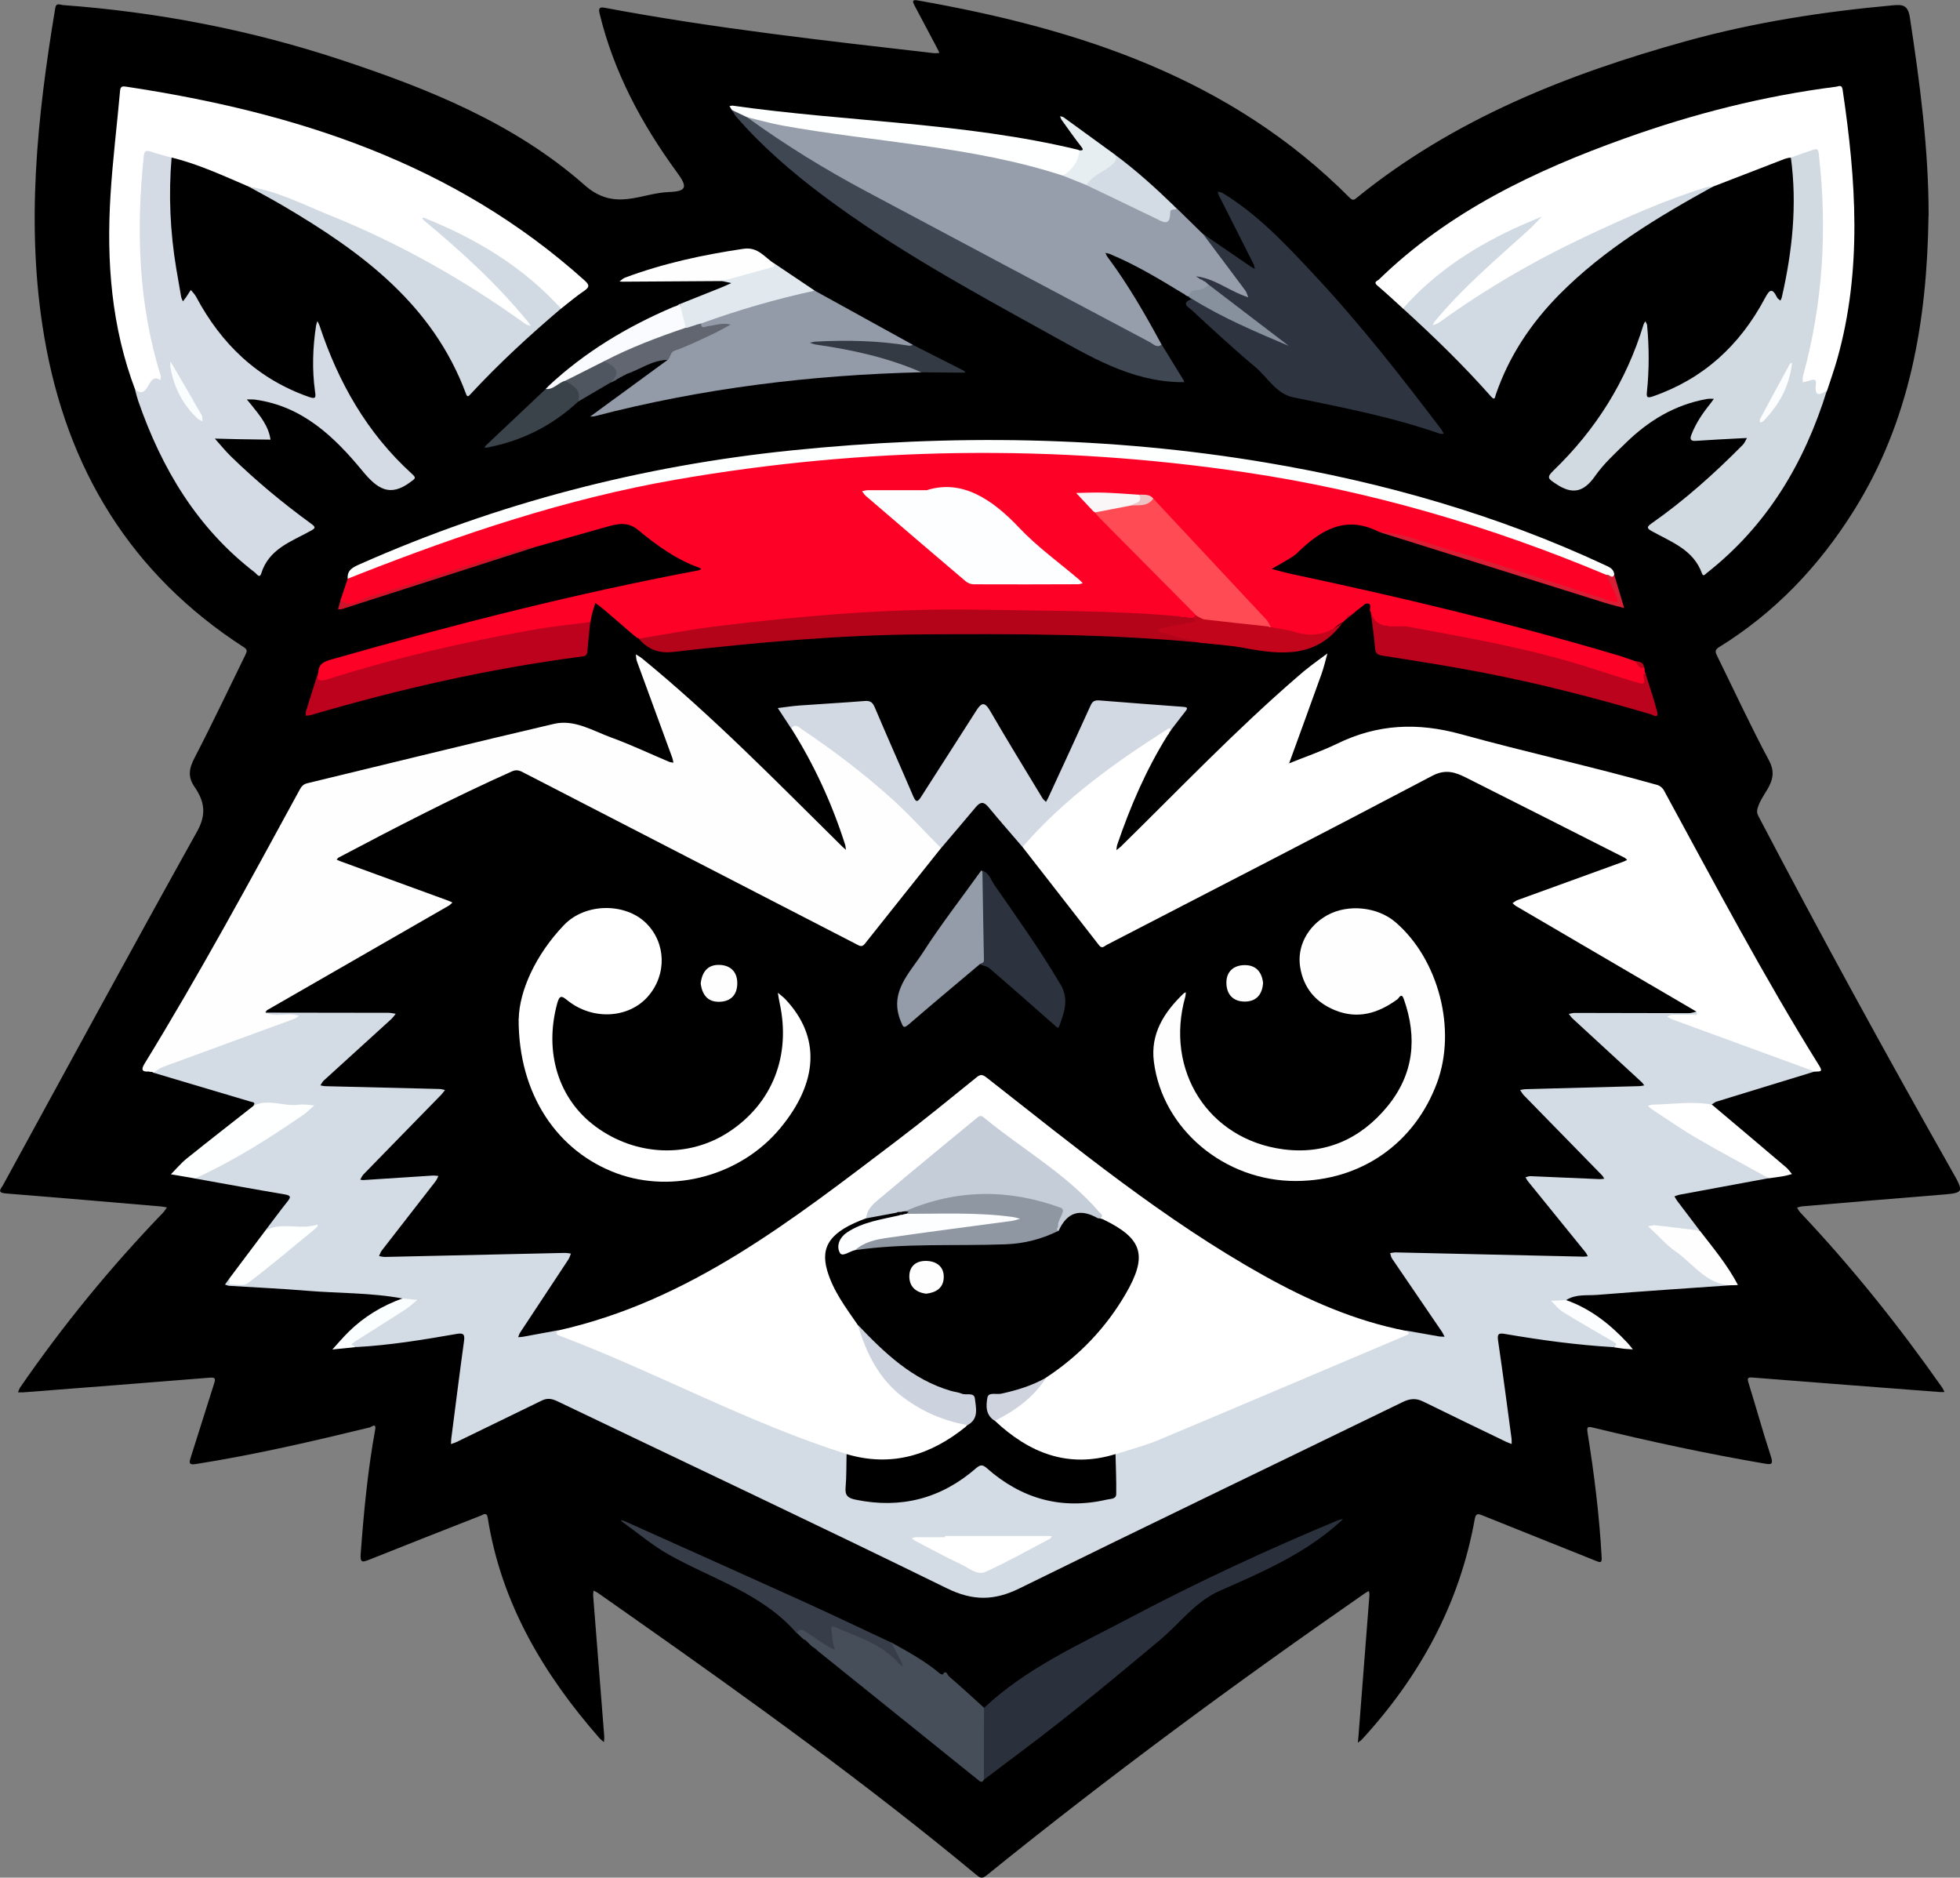 <?xml version="1.0" encoding="UTF-8"?>
<svg id="Layer_1" data-name="Layer 1" xmlns="http://www.w3.org/2000/svg" viewBox="0 0 336.61 322.41">
  <rect x="0" y="0" width="336.61" height="322.41" fill="#808080" stroke="none"/>
  <defs>
    <style>
      .cls-1, .cls-2, .cls-3, .cls-4, .cls-5, .cls-6, .cls-7, .cls-8, .cls-9, .cls-10, .cls-11, .cls-12, .cls-13, .cls-14, .cls-15, .cls-16, .cls-17, .cls-18, .cls-19, .cls-20, .cls-21, .cls-22, .cls-23, .cls-24, .cls-25, .cls-26, .cls-27, .cls-28, .cls-29, .cls-30, .cls-31, .cls-32, .cls-33, .cls-34, .cls-35, .cls-36, .cls-37, .cls-38, .cls-39, .cls-40, .cls-41, .cls-42, .cls-43, .cls-44, .cls-45, .cls-46, .cls-47, .cls-48, .cls-49, .cls-50, .cls-51 {
        stroke-width: 0px;
      }

      .cls-2 {
        fill: #f9fdfe;
      }

      .cls-3 {
        fill: #fd0226;
      }

      .cls-4 {
        fill: #f9fbfe;
      }

      .cls-5 {
        fill: #616671;
      }

      .cls-6 {
        fill: #50565f;
      }

      .cls-7 {
        fill: #2c333e;
      }

      .cls-8 {
        fill: #2b313c;
      }

      .cls-9 {
        fill: #464f59;
      }

      .cls-10 {
        fill: #87909d;
      }

      .cls-11 {
        fill: #383e49;
      }

      .cls-12 {
        fill: #3b434a;
      }

      .cls-13 {
        fill: #2e3540;
      }

      .cls-14 {
        fill: #3f4752;
      }

      .cls-15 {
        fill: #cfd3de;
      }

      .cls-16 {
        fill: #d1dae2;
      }

      .cls-17 {
        fill: #cd142a;
      }

      .cls-18 {
        fill: #c5cdd8;
      }

      .cls-19 {
        fill: #d3dbe4;
      }

      .cls-20 {
        fill: #e1e9ef;
      }

      .cls-21 {
        fill: #d3dce4;
      }

      .cls-22 {
        fill: #d81f35;
      }

      .cls-23 {
        fill: #d4dbe4;
      }

      .cls-24 {
        fill: #c2051b;
      }

      .cls-25 {
        fill: #b3041a;
      }

      .cls-26 {
        fill: #d2d9e2;
      }

      .cls-27 {
        fill: #d2dae1;
      }

      .cls-28 {
        fill: #cdd3de;
      }

      .cls-29 {
        fill: #bb031d;
      }

      .cls-30 {
        fill: #8f97a2;
      }

      .cls-31 {
        fill: #333a43;
      }

      .cls-32 {
        fill: #bc021d;
      }

      .cls-33 {
        fill: #979eab;
      }

      .cls-34 {
        fill: #939ca8;
      }

      .cls-35 {
        fill: #939ba8;
      }

      .cls-36 {
        fill: #fdfeff;
      }

      .cls-37 {
        fill: #fdfefe;
      }

      .cls-38 {
        fill: #fff;
      }

      .cls-39 {
        fill: #fffeff;
      }

      .cls-40 {
        fill: #faf6f7;
      }

      .cls-41 {
        fill: #fcfeff;
      }

      .cls-42 {
        fill: #edc3c4;
      }

      .cls-43 {
        fill: #fbfefe;
      }

      .cls-44 {
        fill: #fe4b54;
      }

      .cls-45 {
        fill: #fbfdfe;
      }

      .cls-46 {
        fill: #feffff;
      }

      .cls-47 {
        fill: #fefeff;
      }

      .cls-48 {
        fill: #fefefe;
      }

      .cls-49 {
        fill: #fefffe;
      }

      .cls-50 {
        fill: #fcfdfe;
      }

      .cls-51 {
        fill: #e7eef1;
      }
    </style>
  </defs>
  <path class="cls-1" d="M331.2,37.12c-.25,17.89-3.13,35.11-12.86,50.62-5.98,9.53-13.53,17.46-23.12,23.39-.8.49-.61.91-.31,1.52,2.96,6,5.77,12.09,8.93,17.99,1.77,3.31-.92,5.19-1.82,7.64-.26.7-.4,1.16-.04,1.84,10.7,20.43,21.77,40.66,33.13,60.73,2.29,4.04,2.34,3.97-2.25,4.34-7.79.62-15.57,1.29-23.36,1.95-.3.03-.59.15-.88.23.19.29.35.6.58.85,8.87,9.39,16.91,19.45,24.33,30.01.17.24.28.53.42.8-.3,0-.6.01-.9-.01-10.68-.82-21.36-1.63-32.03-2.48-.87-.07-.99.07-.73.91,1.3,4.2,2.47,8.44,3.84,12.62.51,1.55-.08,1.41-1.2,1.22-9.85-1.68-19.61-3.79-29.31-6.15-1.02-.25-1.13-.12-.96.95,1.14,7.09,2.02,14.21,2.41,21.38.05.92-.27.84-.93.57-6.5-2.62-13.02-5.19-19.52-7.82-.84-.34-1.17-.38-1.36.69-2.62,14.55-9.44,26.97-19.37,37.78-.2.21-.47.36-.7.54.03-.27.07-.55.09-.82.64-8.15,1.27-16.29,1.9-24.44.02-.26-.05-.52-.08-.78-.23.13-.47.24-.69.39-22.23,15.42-44,31.47-65.04,48.49-.82.67-1.25.22-1.8-.23-18.76-15.55-38.52-29.78-58.44-43.79-2.14-1.5-4.28-3.01-6.42-4.51-.24-.17-.52-.28-.78-.42-.02.3-.08.61-.06.91.63,8.03,1.27,16.05,1.9,24.08.03.34-.03.68-.05,1.02-.25-.22-.53-.41-.75-.65-9.62-10.98-16.89-23.17-19.21-37.86-.17-1.05-.76-.54-1.19-.37-6.42,2.51-12.83,5.04-19.23,7.59-1.06.42-1.51.52-1.4-.98.53-7.16,1.2-14.3,2.49-21.37.23-1.25-.67-.45-.92-.39-9.9,2.4-19.81,4.71-29.88,6.29-1.08.17-1.21-.1-.9-1.05,1.37-4.26,2.68-8.54,4.05-12.8.26-.81.21-1.06-.77-.98-10.67.87-21.35,1.69-32.02,2.52-.3.02-.6,0-.9-.01.12-.28.21-.58.37-.83,7.35-10.67,15.54-20.67,24.53-30,.26-.27.45-.61.68-.91-.34-.06-.68-.14-1.03-.17-8.89-.76-17.78-1.53-26.68-2.24-1.57-.13-.77-.83-.45-1.41,11.09-20.28,22.11-40.6,33.36-60.78,1.66-2.98,1.2-5.21-.47-7.63-1.15-1.67-.96-3.09-.03-4.89,3.05-5.87,5.87-11.86,8.79-17.8.26-.54.36-.86-.25-1.25-19.5-12.59-30.46-30.7-34.31-53.33-3.23-18.94-1.22-37.72,1.89-56.46.16-.96.86-.54,1.3-.5,16.24,1.19,32.12,4.24,47.6,9.35,15.15,5,29.95,10.93,42.03,21.58,5.2,4.59,9.64,1.34,14.49,1.17,3.13-.11,3.14-.94,1.38-3.34-6.06-8.28-10.87-17.21-13.31-27.28-.23-.96-.03-1.19.92-1.01,18.68,3.51,37.56,5.61,56.42,7.78.33.04.68-.02,1.01-.03-.13-.28-.24-.56-.39-.83-1.3-2.45-2.6-4.9-3.9-7.35-.27-.52-.49-1.03.5-.85,27.68,4.87,53.75,13.28,74.25,33.89.55.55.8.36,1.23,0,16.69-13.54,36.17-21.23,56.6-26.9,11.61-3.22,23.47-5.05,35.46-6.14,1.76-.16,2.6-.02,2.93,2.14,1.72,11.3,3.23,22.61,3.21,34.09Z"/>
  <path class="cls-19" d="M277.09,231.32c-6.22-.36-12.38-1.2-18.52-2.25-1.05-.18-1.49-.17-1.29,1.13.82,5.57,1.55,11.15,2.3,16.73.05.34.02.68.03,1.02-.32-.13-.66-.24-.97-.39-4.75-2.29-9.5-4.57-14.22-6.9-1.25-.62-2.31-.51-3.57.11-21.91,10.66-43.88,21.2-65.74,31.96-4.36,2.15-8.01,2.19-12.49,0-22.23-10.9-44.63-21.45-66.96-32.15-.91-.43-1.7-.53-2.59-.1-4.88,2.38-9.76,4.75-14.64,7.12-.31.15-.65.24-.98.36.02-.31.02-.62.05-.92.72-5.58,1.42-11.17,2.19-16.75.16-1.15-.08-1.45-1.26-1.24-5.74,1-11.49,1.95-17.31,2.26-.26-.3-.91.19-.97-.39-.05-.48.41-.72.78-.95,2.78-1.79,5.7-3.36,8.37-5.32.19-.14.39-.26.58-.41.27-.23.79-.44.75-.69-.07-.37-.59-.13-.9-.23-.22-.08-.46-.11-.58-.35-5.46-1.02-11.01-.88-16.52-1.34-4.42-.37-8.84-.56-13.27-.84-.24-.02-.48-.15-.72-.22.27-.38.54-.75.81-1.13.12.65.43.86,1.15.85,1.08-.02,1.99-.3,2.84-.97,3.3-2.59,6.72-5.04,9.7-8.02.13-.13.42-.24.34-.41-.08-.16-.35-.02-.53.01-.55.09-1.1.09-1.66.1-1.91.01-3.83-.1-5.73.31,1.26-1.66,2.5-3.35,3.8-4.98.64-.8.61-1.05-.49-1.24-5.21-.88-10.41-1.84-15.62-2.77,6.04-3.28,12.07-6.6,17.71-10.55.7-.49,1.45-.92,1.94-1.66-.83-.14-1.66-.08-2.49-.05-1.59.06-3.16-.23-4.74-.31-.76-.04-1.44.39-2.18.16.49-.66-.06-.63-.47-.75-5.56-1.65-11.12-3.31-16.67-4.96.04-.85.72-1.07,1.34-1.31,3.58-1.37,7.16-2.77,10.79-3.98,3.79-1.26,7.53-2.65,11.26-4.09.14-.06.3-.08.42-.19-.14-.11-.3-.07-.45-.07-1.03,0-2.06.05-3.08-.04-.38-.03-1.04.12-.92-.67.52-.39,1.13-.31,1.72-.31,6.27,0,12.53-.01,18.8,0,.65,0,1.53-.22,1.82.52.32.83-.57,1.19-1.06,1.66-3.37,3.19-6.85,6.26-10.32,9.34-.18.16-.35.32-.5.51-.24.3-.2.5.21.56.16.02.32.03.47.02,3.02-.16,6.02.35,9.03.24,3.14-.12,6.26.22,9.39.26.47,0,1.06-.05,1.28.44.25.56-.29.93-.62,1.3-.31.36-.66.69-1,1.02-3.93,3.76-7.51,7.85-11.4,11.65-.11.11-.23.22-.33.35-.14.18-.4.35-.25.6.1.18.37.14.56.1,1.49-.29,3.01-.16,4.5-.35,2.17-.28,4.36-.01,6.53-.25.94-.1,1.2.46.75,1.29-.21.39-.5.71-.77,1.06-2.6,3.41-5.24,6.78-7.88,10.15-.2.25-.39.5-.56.77-.29.45-.12.65.37.66.79,0,1.59.07,2.38-.05,1.3-.2,2.61-.18,3.92-.18,4.8.01,9.59-.22,14.38-.31,3.01-.06,6.02-.1,9.03-.16.36,0,.71-.01,1.07.03,1.11.12,1.33.5.87,1.49-.22.47-.53.88-.81,1.32-2.29,3.52-4.76,6.93-6.99,10.49-.18.28-.59.57-.35.91.19.27.6.04.9-.02,1.16-.25,2.35-.4,3.51-.67.47-.11.94-.2,1.4.02.48.81,1.32,1.1,2.12,1.42,6.32,2.55,12.63,5.16,18.87,7.9,3.96,1.74,7.82,3.67,11.81,5.35,5.26,2.22,10.56,4.34,16.02,6.03.41.13.88.19.98.73.05,1.86.04,3.73,0,5.59-.02,1.07.44,1.56,1.47,1.77,7.37,1.48,14.01.04,19.82-4.83,1.51-1.27,1.8-1.32,3.35-.02,3.78,3.19,8.1,5.07,13.04,5.51,2.45.22,4.81-.25,7.18-.75,1.04-.22,1.1-1.08.99-1.88-.25-1.78-.19-3.55.03-5.33.2-.57.72-.69,1.21-.84,9.37-2.81,18.2-6.98,27.12-10.91,6.46-2.84,12.79-5.98,19.47-8.29.84-.29,1.76-.52,2.23-1.43,1.3-.32,2.48.35,3.74.44.62.04,1.47.58,1.78.13.33-.47-.44-1.07-.78-1.57-2.28-3.34-4.54-6.7-6.88-10-.44-.63-1.2-1.32-.78-2.11.4-.75,1.36-.44,2.09-.47,6.11-.18,12.22.14,18.32.31,4.04.12,8.09-.1,12.12.29.19.02.44.1.56-.07.2-.31-.11-.51-.27-.7-1.85-2.33-3.76-4.62-5.64-6.92-1.15-1.41-2.29-2.85-3.45-4.26-.3-.37-.67-.78-.45-1.27.23-.51.8-.45,1.26-.47,3.45-.13,6.89.21,10.34.32.34.01.79.3.98-.06.12-.23-.33-.49-.55-.71-3.99-4.03-7.83-8.21-11.9-12.16-.52-.51-1.41-1.01-1.11-1.81.34-.91,1.38-.57,2.12-.57,5.95-.06,11.88-.52,17.83-.49.2,0,.48.08.56-.08.14-.26-.17-.4-.32-.55-2.06-1.98-4.28-3.78-6.34-5.76-1.55-1.48-3.22-2.83-4.71-4.37-.38-.39-.97-.79-.74-1.38.24-.6.95-.48,1.48-.48,6.67.01,13.33-.07,20,.04.2,0,.4-.02.59-.02.79.65.14.82-.36.92-.82.17-1.66.05-2.49.08-.33.01-.69-.11-1,.1.25.21.57.27.86.39,2.69,1.08,5.42,2.02,8.16,2.95,4.35,1.49,8.69,3.02,12.99,4.64.79.3,1.72.44,2.15,1.34-5.62,1.72-11.25,3.44-16.86,5.17-.29.09-.53.32-.79.49-.52.32-1.08.14-1.62.14-2.61-.01-5.22,0-7.82.24-.19.02-.48-.09-.52.12-.04.17.26.27.42.37,4.87,3.24,9.85,6.33,14.97,9.17,1.47.82,3.09,1.42,4.35,2.61-5.08.94-10.15,1.88-15.23,2.82-.33.06-.64.2-.97.3.16.26.3.54.48.78,1.28,1.7,2.57,3.39,3.86,5.09-2.25.05-4.48-.19-6.71-.41-.12-.01-.23-.04-.35-.05-.35-.04-.7-.11-1.06-.07.18.29.5.44.73.68,2.72,2.79,5.86,5.09,8.9,7.5,1.1.87,2.25,1.45,3.7,1.3.46-.05.96-.04,1.33.36-8.06.57-16.12,1.09-24.16,1.74-1.77.14-3.67-.17-5.3.89-.38.44-.87.25-1.33.25-.19,0-.44-.07-.51.16-.07.21.16.33.31.45,1,.85,2.13,1.51,3.24,2.18,2.03,1.21,4.01,2.53,6.14,3.58.18.09.35.19.5.31.25.2.52.41.5.76-.04.48-.55.14-.75.39Z"/>
  <path class="cls-3" d="M54.67,115.35c.1-1.42,1.07-1.77,2.28-2.12,20.78-5.93,41.7-11.28,62.94-15.28.18-.03.36-.12.54-.18-.09-.09-.17-.22-.28-.26-3.99-1.42-7.37-3.86-10.58-6.52-1.76-1.46-3.51-1.06-5.37-.53-4.12,1.16-8.24,2.32-12.35,3.49-1.94.2-3.74.92-5.58,1.5-5.37,1.69-10.74,3.37-16.08,5.16-3.19,1.07-6.42,1.99-9.61,3.07-.37.13-.77.29-1.15.25-.54-.05-1.18-.1-.92-.96.4-1.2.8-2.41,1.21-3.61.49-.77,1.33-.97,2.09-1.29,4.25-1.77,8.57-3.36,12.93-4.83,8.95-3.02,17.95-5.85,27.09-8.24,10.34-2.7,20.85-4.49,31.49-5.57,6.23-.63,12.47-1.2,18.72-1.57,2.33-.14,4.67-.31,7.01-.31,6.23,0,12.46.02,18.69,0,5.44-.02,10.84.48,16.26.89,8.07.61,16.1,1.54,24.08,2.9,9.67,1.65,19.23,3.75,28.63,6.56,7.87,2.35,15.66,4.95,23.33,7.88,2.03.77,4.1,1.5,5.98,2.62,1.26,1.16,1.57,2.81,2.14,4.31.28.73-.29,1.23-1.1.94-1.68-.6-3.4-1.04-5.08-1.62-3.57-1.24-7.18-2.37-10.78-3.53-2.51-.81-5.03-1.61-7.54-2.41-2.7-.86-5.44-1.61-8.15-2.43-2.86-.86-5.69-1.88-8.66-2.32-5.77-2.97-10.08-.3-14.09,3.63-.45.44-1.01.77-1.55,1.1-.92.56-1.87,1.08-2.81,1.62,1.11.29,2.2.61,3.32.85,18.88,4.02,37.65,8.48,56.15,13.99.95.28,1.88.63,2.81.95.7.17,1.07.83,1.68,1.13v.04c.23.27-.05.67.23.93v.02c.05,2.38-.07,2.48-2.39,1.65-9.44-3.38-19.17-5.6-28.99-7.5-4.67-.9-9.36-1.71-14.07-2.37-1.24-.17-1.38-.41-1.7-2.26-.53-.34.53-1.76-.97-1.44-.67.61-1.46,1.07-2.1,1.71h0c-.12.03-.19.12-.26.21h0c-.36.18-.66.45-.93.74h0c-.12.04-.19.12-.24.23h0c-.09.06-.18.13-.25.22h0c-1.2.51-1.92,1.62-2.98,2.32-.42.28-.84.5-1.32.39-2.62-.59-5.35-.55-7.9-1.49-4.12-4.37-8.39-8.6-12.4-13.08-2.74-3.07-5.7-5.94-8.31-9.13-.68-.44-1.43-.58-2.22-.53-2.88-.27-5.77-.27-8.65-.45-.37-.02-.93-.19-1.07.22-.14.38.39.63.65.91.46.49.95.96,1.43,1.43.09.08.17.16.24.25.04.04.07.09.11.13.54.63,1.14,1.21,1.74,1.78,2.94,2.82,5.61,5.9,8.53,8.74,2.04,1.98,4.15,3.89,6.13,5.93.4.42.93.77.88,1.47-.08.33-.29.55-.61.66-.33.1-.66.08-.99.02-.53-.17-1.07-.18-1.62-.08-5.93-.48-11.86-.58-17.8-.76-4.12-.12-8.24-.11-12.36-.15-1.55-.01-3.08-.34-4.63-.25-5.03.28-10.06.13-15.09.28-6.97.21-13.9,1.03-20.83,1.73-7.06.72-14.08,1.65-21.1,2.66-.28.04-.55.02-.81-.11h0c-.1-.18-.33-.12-.45-.27h0c-.08-.09-.16-.17-.28-.21-1.76-1.52-3.51-3.04-5.28-4.55-.47-.4-.97-.75-1.46-1.12-.19.63-.4,1.26-.57,1.89-.12.45-.18.92-.27,1.39-.37.41-.84.56-1.37.61-9.57.95-18.89,3.16-28.23,5.33-4.87,1.13-9.66,2.52-14.42,4.03-.6.19-1.22.35-1.85.41-1.1.09-1.25-.09-.97-1.15.06-.23,0-.48.14-.69Z"/>
  <path class="cls-39" d="M45.68,173.91c1.5.72,3.09.12,4.63.3.36.04.7.14,1.06.21-.29.18-.56.42-.87.54-7.54,2.77-15.09,5.51-22.63,8.29-.54.2-1,.62-1.5.94,0,0-.03,0-.03,0-.21-.23-.52-.06-.75-.2-1.26.1-1.38-.35-.75-1.37,9.43-15.38,18.03-31.23,26.65-47.06.3-.55.64-.92,1.29-1.07,14.13-3.4,28.23-6.9,42.38-10.2,3.49-.81,6.63,1.19,9.79,2.34,3.38,1.23,6.64,2.78,9.96,4.18.23.1.49.1.74.15-.06-.26-.08-.53-.17-.78-2.03-5.54-4.07-11.08-6.09-16.62-.14-.37-.13-.8-.19-1.2.35.23.73.42,1.06.69,12.18,9.97,23.15,21.22,34.32,32.25.22.22.47.42.7.63-.05-.32-.06-.66-.16-.96-2.24-7.01-5.29-13.65-9.22-19.88-.28-.62.2-.66.58-.7.54-.06.99.2,1.42.5,6.34,4.41,12.49,9.04,18.09,14.39,1.74,1.66,3.21,3.61,5.16,5.05.42.31.73.73.69,1.31-.06.45-.3.81-.58,1.15-4.03,4.81-7.82,9.8-11.77,14.67-1.24,1.53-1.47,1.61-3.19.71-6.82-3.56-13.64-7.14-20.42-10.77-2.52-1.35-5.07-2.63-7.61-3.93-7.98-4.09-15.93-8.23-23.95-12.25-1.49-.75-3.04-1.38-4.52-2.13-.82-.42-1.55-.35-2.38,0-4.64,1.99-9.06,4.42-13.63,6.53-4.87,2.25-9.53,4.88-14.26,7.4-.23.12-.63.16-.62.47.02.31.42.3.66.39,5.64,2.02,11.2,4.24,16.86,6.22.51.18,1.23.25,1.33.86.12.72-.65.93-1.14,1.21-10.07,5.8-20.12,11.64-30.22,17.4-.09.03-.18.06-.27.09-.04.01-.09.02-.13.03-.11.02-.23.04-.33.11,0,0,0,.11,0,.11Z"/>
  <path class="cls-38" d="M311.67,184c-8.17-2.99-16.34-5.97-24.51-8.97-.31-.11-.58-.34-.87-.51.34-.1.68-.27,1.02-.28,1.15-.03,2.3.01,3.45-.03.23,0,.92.31.61-.48-.64.08-1.14-.27-1.65-.56-8.49-4.82-16.91-9.75-25.25-14.82-1.29-.78-2.6-1.52-3.91-2.27-.4-.23-.95-.4-.9-.98.05-.55.58-.72,1.01-.9,3.34-1.38,6.72-2.65,10.11-3.88,2.27-.83,4.54-1.67,6.85-2.4.24-.08.65-.04.66-.37,0-.29-.38-.37-.61-.5-4.24-2.42-8.62-4.58-12.98-6.76-4.83-2.41-9.65-4.84-14.57-7.05-1.2-.54-2.21-.47-3.38.11-10.55,5.26-21,10.7-31.45,16.14-8.34,4.34-16.66,8.72-24.98,13.1-1.08.57-1.43.49-2.22-.5-4.02-5.02-7.89-10.15-11.91-15.17-.34-.43-.74-.85-.74-1.46.05-.51.39-.85.72-1.19,3.8-3.81,7.48-7.75,11.85-10.93,2.88-2.09,5.74-4.21,8.78-6.07,1.15-.7,2.16-1.61,3.36-2.23.68-.35.8-.28.97.31v.02c-.07.1-.17.16-.19.28h0c-.19.07-.12.32-.28.42v.02c-.08.09-.16.17-.21.28-3.64,5.85-6.34,12.13-8.56,18.63-.11.31-.11.65-.17.98.25-.19.51-.37.74-.58,10.05-9.86,19.77-20.05,30.44-29.26.69-.6,1.38-1.19,2.11-1.74.97-.75,1.97-1.47,2.96-2.2-.33,1.17-.6,2.37-1.01,3.52-1.84,5.14-3.72,10.26-5.58,15.39,0,0-.03-.02-.03-.02,2.77-1.12,5.61-2.09,8.29-3.39,6.92-3.37,13.76-3.7,21.31-1.62,11.17,3.08,22.51,5.57,33.68,8.71.43.12.91.51,1.12.91,8.67,15.93,17.14,31.99,26.74,47.39.74,1.18-.34.81-.82.94Z"/>
  <path class="cls-38" d="M42.76,32.06c-4.36-1.86-8.66-3.88-13.29-5.01-.95.44-1.78-.1-2.64-.33-1.52-.42-1.64-.39-1.78,1.17-.48,5.29-.78,10.56-.5,15.89.27,5.17.94,10.25,2.01,15.3.35,1.63.85,3.22,1.29,4.83.35,1.29.22,1.52-1.08,1.73-.81.13-1.2.48-1.06,1.35.06.39.02.84-.38,1.05-.38.2-.69-.08-.95-.33-.33-.31-.78-.38-1.12-.67-4.13-10.85-5-22.14-4.28-33.59.37-5.97,1.11-11.92,1.64-17.88.07-.81.5-.77,1.04-.69,29.07,4.39,56.31,13.11,78.73,33.27.86.77.89,1.15-.09,1.81-1.38.93-2.64,2.02-3.95,3.04-.49.09-.69-.31-.96-.58-5.95-5.98-12.77-10.64-20.64-13.73-.22-.09-.44-.17-.66-.28-.13-.06-.24-.17-.38-.21.14.07.27.17.39.27,3.79,3.25,7.61,6.47,11.07,10.09,2.03,2.12,3.98,4.31,5.84,6.58.22.27.56.59.3.93-.3.39-.73.18-1.08-.02-1.45-.83-2.72-1.92-4.11-2.84-5.07-3.34-10.19-6.6-15.56-9.42-4.07-2.14-8.29-3.98-12.5-5.83-4.61-2.03-9.35-3.73-14.04-5.55-.41-.16-.85-.19-1.26-.34Z"/>
  <path class="cls-38" d="M306.64,27.23c-4.14,1.6-8.28,3.2-12.42,4.8-3.9,1.43-7.84,2.75-11.66,4.39-8.64,3.73-17.17,7.68-25.17,12.66-3.16,1.97-6.37,3.88-9.34,6.14-.38.29-.77.57-1.21.75-.32.13-.69.37-.96-.02-.21-.31.01-.62.22-.86.46-.55.91-1.1,1.38-1.64,3.01-3.44,6.28-6.61,9.73-9.6,2.07-1.79,4.04-3.69,6.07-5.52.12-.11.23-.22.36-.31-.16-.03-.25.1-.38.16-3.23,1.44-6.4,2.98-9.45,4.77-4.31,2.52-8.15,5.64-11.64,9.19-.34.35-.58.89-1.21.85-1.47-1.33-2.91-2.68-4.42-3.96-.74-.63.01-.78.27-1.03,12.01-11.68,26.72-18.69,42.24-24.24,11.78-4.22,23.85-7.29,36.29-8.87.44-.06.97-.43,1.11.5,2.31,15.51,3.4,30.99-.95,46.36-.51,1.79-1.14,3.54-1.71,5.31-.11.17-.21.34-.35.48-.35.37-.77.58-1.28.42-.5-.16-.61-.6-.66-1.04-.07-.63-.1-1.16-1.04-.98-1.08.2-1.44-.24-1.2-1.36.28-1.32.63-2.62.94-3.93,2-8.43,2.71-16.99,2.41-25.63-.08-2.41-.3-4.83-.51-7.24-.14-1.6-.3-1.66-1.86-1.2-.86.26-1.7.71-2.65.5-.14,0-.29.01-.43.02-.16.08-.35.05-.5.16Z"/>
  <path class="cls-33" d="M203.26,50.44c-4.09-2.49-8.2-4.97-12.64-6.82-.24-.1-.52-.13-.78-.19.12.23.21.48.36.68,3.54,4.75,6.48,9.86,9.29,15.06.23.58-.15.61-.54.58-.52-.04-.98-.31-1.44-.54-5.36-2.66-10.55-5.66-15.84-8.45-4.07-2.14-8.17-4.22-12.22-6.4-9.6-5.17-19.34-10.06-28.73-15.61-3.99-2.36-7.88-4.89-11.69-7.55-.36-.25-1.31-.46-.52-1.27.36-.1.71-.01,1.05.08,6.87,1.92,13.95,2.61,20.99,3.5,9.96,1.26,19.9,2.66,29.56,5.52.76.23,1.52.46,2.27.73,1.4.61,2.86,1.09,4.25,1.73,4.09,1.78,8.11,3.67,12.08,5.71,1.35.69,1.4.68,1.92-.74.3-.81.84-.81,1.5-.65l4.44,4.35c.75.42,1.22,1.12,1.75,1.76,1.76,2.14,3.54,4.28,5.12,6.56.39.56.72,1.14.98,1.76.14.33.33.71.04,1-.3.31-.68.09-.99-.07-.74-.38-1.48-.76-2.23-1.12-1.62-.76-3.24-1.49-4.83-2.27.01,0-.08-.04-.07-.04.01,0-.04.06-.03.06s.07.02.08.02c.06.03.11.06.16.09.06.04.12.08.17.12,0,0,.09.06.1.06.11.06.21.13.32.19.08.05.15.11.22.17.07.07.14.14.2.23.03.05.05.09.07.14.03.1.04.21.02.32-.02.05-.04.1-.05.15-.3.56-.86.65-1.41.73-.72.1-1.37.34-1.9.87-.11.04-.22.03-.32-.02-.05-.04-.11-.07-.18-.09-.12-.02-.2-.1-.28-.18h-.02c-.06-.1-.14-.15-.24-.18Z"/>
  <path class="cls-23" d="M23.26,67.04s.09-.03.12-.01c2.31,1.56,1.91-3.23,4.17-1.77.02-.24.11-.51.05-.73-3.83-12.32-4.24-24.9-2.92-37.62.08-.78.22-1.21,1.15-.89,1.2.41,2.43.7,3.64,1.05-.54,6.38-.25,12.73.8,19.04.27,1.6.54,3.2.83,4.8.05.29.2.56.31.84.18-.23.37-.46.54-.7.28-.42.55-.84.82-1.26.31.39.69.74.91,1.17,4.33,8.12,10.54,14.09,19.35,17.19,1.27.45,1.21.05,1.07-.96-.52-3.76-.39-7.51.18-11.26.04-.27.15-.53.23-.79.13.26.28.51.37.78,3.23,9.76,8.17,18.46,15.86,25.44.82.74.56.8-.22,1.39-3.61,2.72-5.77,1.14-8.28-1.9-4.83-5.86-10.29-11.09-18.36-12.22-.49-.07-.99-.03-1.49-.04.29.35.59.69.87,1.05,1.41,1.76,2.86,3.5,3.2,5.85-1.87-.02-3.74-.04-5.61-.08-1.32-.02-2.63-.07-3.95-.1.92,1.03,1.79,2.11,2.77,3.07,4.3,4.18,8.9,8.01,13.76,11.54.85.62.76.77-.13,1.26-3.31,1.83-7.14,3.08-8.44,7.3-.28.9-.79.05-1.05-.15-9.95-7.63-16.06-17.88-20.09-29.54-.19-.56-.32-1.13-.48-1.7Z"/>
  <path class="cls-27" d="M307.57,27.05c1.33-.47,2.66-.95,4-1.39.59-.19.72.17.78.69,1.49,12.88.76,25.61-2.68,38.14-.1.36-.06.76-.08,1.14.36-.08.73-.13,1.08-.24.62-.19,1.34-.52,1.19.64-.26,2.06.62,1.9,1.9,1-3.86,12.45-10.26,23.22-20.65,31.37-.22.17-.59.7-.81.07-1.46-4.08-5.25-5.39-8.57-7.24-.9-.5-.99-.72-.1-1.35,5.67-3.97,10.81-8.57,15.67-13.49.32-.32.49-.78.72-1.18-.42.02-.85.03-1.27.06-2.5.14-4.99.25-7.49.43-1.04.08-1.04-.4-.75-1.13.75-1.9,1.87-3.58,3.15-5.16.24-.3.45-.62.68-.93-.42,0-.85-.04-1.25.04-5.46.98-9.98,3.72-13.89,7.55-1.84,1.8-3.79,3.57-5.25,5.66-1.97,2.81-3.91,3.26-6.77,1.33-1.26-.85-1.65-1.05-.38-2.27,7.27-7.01,12.5-15.32,15.45-25.02.06-.21.21-.4.32-.6.1.22.28.43.3.65.36,3.8.37,7.61-.02,11.41-.1.92-.03,1.2,1.03.83,8.69-3.01,14.94-8.8,19.21-16.82.79-1.49,1.26-1.9,2.11-.15.1.21.37.35.57.52.08-.17.19-.34.23-.52,1.82-7.94,2.67-15.94,1.56-24.08Z"/>
  <path class="cls-26" d="M201.12,125.34c-.2-.57-.54-.18-.74-.05-9.06,5.74-17.71,11.98-24.78,20.15-.66.02-.96-.49-1.3-.9-1.4-1.71-2.83-3.39-4.26-5.07-1.22-1.44-1.62-1.45-2.84.03-1.45,1.77-2.98,3.47-4.42,5.25-.3.38-.54.91-1.16.89-2.88-2.9-5.63-5.95-8.67-8.67-4.77-4.27-9.87-8.14-15.19-11.71-.56-.38-1.16-1.12-1.87-.16-.77-1.17-1.54-2.35-2.31-3.52,1.24-.15,2.49-.35,3.74-.44,3.72-.27,7.44-.47,11.16-.77.95-.08,1.38.2,1.75,1.09,2.16,5.11,4.43,10.17,6.61,15.27.46,1.09.77,1.01,1.34.11,3.15-4.95,6.35-9.87,9.49-14.82.87-1.37,1.44-1.57,2.37.04,2.92,5.04,5.97,10,8.99,14.99.15.25.4.43.61.64.13-.24.28-.47.39-.72,2.44-5.29,4.89-10.57,7.29-15.88.33-.73.77-.87,1.49-.82,4.78.38,9.57.75,14.35,1.1.62.05.96.11.42.78-.84,1.05-1.64,2.13-2.46,3.19Z"/>
  <path class="cls-13" d="M206.38,48.04c-.06-.05-.13-.07-.2-.07-.1-.05-.19-.14-.29-.19h-.02c-.09-.19-.36-.13-.42-.33,2.88.35,5.17,2.11,7.76,3.17.38.16.77.29,1.16.44-.16-.39-.24-.83-.49-1.16-2.42-3.26-4.87-6.5-7.3-9.75,2.71,1.86,5.43,3.73,8.15,5.58.25.17.52.3.78.44-.08-.29-.11-.6-.24-.86-1.96-3.89-3.93-7.77-5.89-11.66-.12-.23-.16-.5-.24-.75.28.08.6.1.84.25,6.06,3.69,10.84,8.83,15.63,13.94,7.88,8.42,14.98,17.49,21.94,26.67.16.21.26.46.39.7-.21.01-.44.09-.63.02-8.2-2.87-16.71-4.51-25.19-6.25-2.97-.61-4.41-3.44-6.56-5.23-3.73-3.12-7.3-6.44-10.88-9.74-.46-.42-2.02-1.23-.04-1.88.06-.11.14-.17.27-.19,1.33.33,2.39,1.21,3.56,1.86,2.4,1.33,4.86,2.51,7.41,3.51,1.81.71,3.47,1.74,5.18,2.65.1.04.2.17.26.14.11-.04.11-.09.02-.04-.06.03-.12.01-.19-.05-4.04-2.26-7.75-5.01-11.2-8.08-.82-.72-1.84-1.25-2.35-2.3h-.01c-.11-.03-.18-.13-.27-.21h0c-.07-.08-.16-.15-.25-.21l-.02-.02c-.09-.18-.33-.11-.44-.26h0c-.07-.07-.15-.13-.24-.17Z"/>
  <path class="cls-35" d="M158.24,63.92c-18.98.46-37.71,2.75-56.11,7.55-.26.07-.54.04-.81.05l.02.02c4.44-3.25,8.89-6.5,13.33-9.75-.25-1.06.33-1.56,1.23-1.92,2.72-1.1,5.36-2.39,8.02-3.63.13-.06.31-.05.38-.23-.15-.05-.3-.01-.45,0-.9.13-1.8.28-2.7.45-.38.07-.83.23-1.13-.11-.44-.49.42-.48.38-.84,0-.07-.02-.14.03-.22.3-.35.72-.47,1.13-.61,5.15-1.78,10.37-3.35,15.68-4.58.88-.21,1.77-.42,2.68-.19,5.62,3.1,11.24,6.2,16.86,9.3-.05.62-.55.51-.89.47-5.28-.71-10.58-.88-15.9-.76-.11,0-.22-.03-.29-.12.05.14.17.12.28.12,5.93.33,11.55,1.99,17.07,4.01.47.17,1.13.25,1.19.97Z"/>
  <path class="cls-37" d="M275.9,98.72c-19.97-8.39-40.62-14.44-62.06-17.62-32.65-4.84-65.28-4.39-97.76,1.26-18.76,3.26-36.79,9.31-54.49,16.27-.63.25-1.25.5-1.88.75-.13-1.5.92-1.98,2.06-2.49,23.7-10.51,48.48-16.93,74.25-19.56,27.25-2.78,54.42-2.45,81.46,2.11,20.12,3.39,39.61,8.94,58.16,17.59.77.36,1.55.66,1.6,1.68-.43,1.26-.89.04-1.33.02Z"/>
  <path class="cls-14" d="M128.28,20.12c6.51,4.73,13.35,8.93,20.45,12.72,16.25,8.67,32.51,17.31,48.78,25.93.57.3,1.18,1.07,1.99.38,1.24,2.02,2.49,4.04,3.72,6.06.08.13.11.28.17.41-.25,0-.51,0-.76,0-8.52-.17-15.48-4.44-22.63-8.39-13.26-7.33-26.55-14.57-38.7-23.69-5.36-4.03-10.43-8.4-14.84-13.48-.3-.35-.51-.79-.77-1.18,1.14-.18,1.95.35,2.59,1.23Z"/>
  <path class="cls-16" d="M240.94,52.97c5.64-6.39,12.63-10.86,20.34-14.29.22-.1.44-.18.66-.28.95-.4,1.89-.8,2.84-1.21-.77.79-1.5,1.62-2.32,2.36-5.57,5.05-11.34,9.9-16.13,15.74-.13.16-.18.38-.27.57.38-.17.81-.28,1.15-.52,7.89-5.7,16.27-10.57,25.07-14.71,6.74-3.17,13.52-6.25,20.66-8.44.41-.12.85-.11,1.28-.17-9.46,5.21-18.69,10.75-26.38,18.51-4.9,4.95-8.68,10.6-10.95,17.21-.14.41-.13,1.13-.82.35-4.73-5.35-9.85-10.32-15.13-15.12Z"/>
  <path class="cls-16" d="M42.76,32.06c4.91.75,9.29,3.06,13.82,4.88,11.99,4.82,23.17,11.14,33.66,18.69.26.18.61.23.92.34-.15-.22-.28-.45-.44-.65-5.31-6.5-11.47-12.12-17.9-17.47-.14-.12-.22-.3-.33-.45.14.01.3-.01.43.04,8.89,3.56,16.93,8.39,23.43,15.55-5.47,4.64-10.74,9.5-15.62,14.77-.29.32-.47.46-.69-.11-5.7-15.38-17.96-24.4-31.38-32.29-1.94-1.14-3.93-2.2-5.9-3.29Z"/>
  <path class="cls-8" d="M168.99,293.27c7.3-6.87,16.39-10.88,25.07-15.48,11.66-6.17,23.63-11.71,35.81-16.78.25-.1.54-.12.81-.17-.2.18-.4.36-.6.54-6.01,5.42-13.3,8.57-20.59,11.77-4.23,1.86-6.95,5.69-10.4,8.56-7.72,6.44-15.44,12.87-23.49,18.89-2.22,1.66-4.42,3.34-6.62,5-.49-.46-.45-1.07-.45-1.66-.01-3-.01-6.01,0-9.01,0-.59,0-1.2.47-1.66Z"/>
  <path class="cls-25" d="M204.01,106.08c.31,0,.62,0,.94,0,.25.09.6.12.56.49-.04.43-.42.61-.76.63-1.51.12-2.88.86-4.39.94-.15,0-.38-.04-.41.1-.02.1.25.09.39.12.67.12,1.31.32,1.85.75.56.45,1.2.25,1.82.23.85-.02,1.77-.09,2.12,1-15.85-1.51-31.75-1.51-47.65-1.41-14.37.09-28.66,1.4-42.91,3.02-2.58.29-4.31-.52-5.89-2.28,4.43-.71,8.84-1.57,13.28-2.12,15.16-1.86,30.38-3.15,45.67-2.85,11.31.22,22.65.1,33.93,1.13.45.29.99-.06,1.44.22Z"/>
  <path class="cls-9" d="M168.99,293.27c0,4.11-.01,8.22-.02,12.33-.34.64-.68.28-1.03,0-9.17-7.38-18.35-14.76-27.52-22.14-.08-.07-.16-.14-.24-.22h0c-.08-.09-.16-.17-.27-.22-.15-.1-.3-.2-.44-.3-.09-.05-.15-.11-.2-.2l-.03-.03c-.09-.05-.16-.12-.22-.21l-.02-.02c-.09-.06-.16-.13-.23-.22h0c-.08-.08-.16-.16-.25-.23h0c-.07-.1-.16-.18-.28-.22-.07-.01-.13-.04-.19-.08-.09-.04-.16-.11-.2-.19l-.03-.02c-.09-.06-.17-.13-.24-.21h0c-.08-.08-.15-.17-.25-.23h0c-.07-.09-.14-.18-.25-.23h0c-.06-.1-.14-.18-.25-.23h0c-.24-.66.24-.73.68-.79.55-.07,1,.2,1.42.5,1.1.78,2.26,1.47,3.38,2.22.13.09.3.23.43.14.15-.1.03-.29-.02-.43-.26-.72-.29-1.48-.33-2.23-.04-.7.35-.92.98-.81.67.12,1.26.46,1.88.72,2.23.94,4.45,1.89,6.52,3.17.82.51,1.55,1.1,2.23,1.76.09.08.16.18.22.28-.04-.08-.11-.15-.16-.22-.44-.66-.87-1.33-1.33-1.97-.36-.5-.3-.56.34-.72,2.86,1.6,5.75,3.16,8.28,5.29.15.13.52.26.53.24.6-.98.87.11,1.05.26,2.06,1.77,4.06,3.61,6.07,5.43Z"/>
  <path class="cls-32" d="M54.67,115.35c-.46,1.8.51,1.63,1.69,1.26,11.53-3.66,23.29-6.36,35.19-8.47,3.25-.58,6.55-.9,9.83-1.34-.18,1.69-.38,3.39-.51,5.08-.06.79-.56.81-1.14.88-15.76,2.06-31.2,5.57-46.43,10.05-.25.07-.53.06-.79.08.01-.26-.03-.53.04-.77.7-2.26,1.42-4.52,2.13-6.78Z"/>
  <path class="cls-29" d="M235.42,105.14c1.14,3.41,4.32,2.09,6.51,2.49,8.84,1.64,17.7,3.19,26.37,5.6,4.45,1.24,8.8,2.8,13.24,4.08,1.7.49.07-1.5,1.04-1.7.68,2.19,1.44,4.35,2.01,6.57.34,1.34-.79.55-1.08.47-9.54-2.81-19.17-5.3-28.94-7.18-5.67-1.09-11.39-1.99-17.1-2.88-.94-.15-1.25-.38-1.32-1.34-.16-2.05-.48-4.08-.74-6.11Z"/>
  <path class="cls-46" d="M128.28,20.12c-.86-.41-1.73-.82-2.59-1.23-.14-.22-.28-.44-.41-.66.18-.03.37-.11.54-.09,19.72,2.81,39.79,2.87,59.27,7.56.11.03.22.09.33.14.51,1.77-.9,3.89-2.88,4.32-15.69-5.12-32.18-5.71-48.26-8.62-2.02-.37-3.99-.94-5.99-1.42Z"/>
  <path class="cls-11" d="M153.06,282.04c.56,1.06,1.13,2.12,1.68,3.19.15.29.21.61.31.92-.24-.18-.53-.33-.73-.56-2.94-3.35-7.13-4.52-10.99-6.24-.16-.07-.37-.03-.56-.04.08.85.13,1.7.25,2.54.07.48.24.95.37,1.43-.46-.22-.94-.39-1.36-.66-1.19-.77-2.36-1.58-3.55-2.36-.58-.38-1.19-.72-1.67.16-5.9-6.82-14.47-9.26-21.96-13.48-2.78-1.56-5.25-3.67-7.86-5.54-.15-.11-.27-.25-.4-.37.18.03.37.04.54.11,10.23,4.59,20.47,9.16,30.68,13.79,5.11,2.32,10.18,4.74,15.27,7.12Z"/>
  <path class="cls-38" d="M303.77,202.32c-4.13-2.29-8.31-4.51-12.39-6.89-2.66-1.55-5.18-3.32-7.76-5-.22-.15-.4-.36-.6-.55.28-.07.55-.2.83-.2,3.38-.07,6.77-.62,10.15-.01,4.26,3.59,8.52,7.18,12.76,10.79.38.32.66.75.99,1.14-.47.12-.94.27-1.42.35-.85.15-1.71.26-2.57.38Z"/>
  <path class="cls-46" d="M43.5,189.91c2.56-1.36,5.2.14,7.8-.22.87-.12,1.78.06,2.67.11-.64.56-1.23,1.19-1.93,1.67-5.85,4.02-11.84,7.82-18.32,10.78-.14.06-.31.04-.46.06-1.3-.22-2.61-.45-3.91-.67.9-.91,1.73-1.91,2.72-2.71,3.78-3.04,7.62-6.02,11.43-9.02Z"/>
  <path class="cls-20" d="M139.91,49.91c-6.64,1.44-13.15,3.32-19.53,5.65-.04.17-.2.18-.32.24-.18.06-.35.16-.52.22-.09.04-.18.06-.27.09-.19.06-.37.12-.55.19-.1.04-.19.07-.29.09-.21.04-.43.09-.64,0-.1-.06-.18-.14-.25-.23-1.03-1.17-.64-2.61-.78-3.95,2.38-.95,4.76-1.89,7.13-2.85.58-.23,1.14-.5,1.71-.75-.54-.12-1.09-.24-1.63-.36,1.72-.67,3.46-1.27,5.23-1.78,1.3-.37,2.59-.74,3.87-1.17l6.86,4.61Z"/>
  <path class="cls-24" d="M206.13,110.36c-2.13-.55-4.27-1.1-6.4-1.67-.36-.1-.7-.28-1.05-.42.36-.17.71-.42,1.1-.49,1.63-.34,3.28-.65,4.92-.92.69-.11.7-.34.24-.77.15-.16.3-.31.45-.47.07,0,.13,0,.2-.01.13,0,.26.02.39.06,2.16.71,4.44.59,6.66.95,1.6.26,3.23.19,4.81.56.19.05.37.13.53.25.09.1.18.19.27.28,1.35.25,2.74.37,4.04.78,3.14,1.01,5.88.4,8.36-1.68-4.38,6.18-10.49,5.68-16.86,4.47-2.52-.48-5.11-.62-7.67-.91Z"/>
  <path class="cls-48" d="M133.06,45.3c-.08.18-.12.48-.24.52-2.95.83-5.9,1.63-8.86,2.44-5.67.04-11.34.08-17,.11-.19,0-.37-.03-.56-.04.3-.22.57-.51.9-.64,6.6-2.47,13.43-3.94,20.39-4.97,2.57-.38,3.67,1.57,5.37,2.58Z"/>
  <path class="cls-21" d="M202.13,35.81c-.32.35-1.15-.1-1.16.69-.01,2.49-1.28,1.59-2.52.99-3.94-1.91-7.89-3.8-11.84-5.69.34-1.21,1.11-2,2.27-2.5,1.25-.54,2.3-1.31,2.52-2.8,3.65,2.68,6.98,5.71,10.23,8.85.07.09.13.19.25.23h0c.05.11.11.21.25.22h.01Z"/>
  <path class="cls-4" d="M116.75,52.22l1.03,4.05c-.31.68-1,.73-1.58.93-4.2,1.44-8.27,3.22-12.31,5.06-2.25,1.1-4.5,2.2-6.7,3.38-.77.48-1.56.94-2.37,1.34-.35.17-.86.58-1.11-.19v-.02c.11-.06.18-.13.24-.23h.01c.09-.07.16-.15.22-.24,6.29-5.88,13.55-10.22,21.43-13.58.34-.12.7-.2.99-.44.03-.07.08-.09.15-.06Z"/>
  <path class="cls-12" d="M93.72,66.79c1.39.16,2.17-1.14,3.38-1.41.53,0,.99.25,1.42.51,1.3.79,1.51,1.73.74,3.1-4.45,4.12-9.66,6.74-15.62,7.86-.14.03-.28.02-.42.02.08-.13.13-.29.24-.39,3.42-3.23,6.84-6.46,10.26-9.68Z"/>
  <path class="cls-46" d="M45.57,211.3c2.78-1.56,5.92-.06,8.8-1,.4-.13.09.42-.06.54-3.9,3.21-7.76,6.47-11.78,9.52-.69.53-2.06.15-3.12.2.02-.38.03-.75.05-1.13,2.04-2.71,4.08-5.42,6.11-8.13Z"/>
  <path class="cls-47" d="M298.46,220.62c-5.01.66-7.43-3.51-10.83-5.84-1.35-.93-2.46-2.22-3.68-3.35-.31-.29-.62-.58-.93-.87.44-.06.9-.21,1.33-.16,2.53.28,5.05.6,7.57.91,2.32,3,4.76,5.92,6.54,9.31Z"/>
  <path class="cls-5" d="M103.74,62.03c4.51-2.35,9.25-4.13,14.04-5.76.07.03.15.03.22.02.15-.1.36-.06.5-.18.07-.02.15-.04.22-.05.15-.11.35-.07.5-.18.07-.02.15-.04.23-.05.14-.13.33-.09.49-.17.15-.03.29-.07.44-.1.05,1,.78.5,1.18.45,1.31-.15,2.58-.66,3.93-.27-1.08.57-2.14,1.18-3.25,1.7-2.08.96-4.14,2-6.29,2.74-.97.33-.73,1.18-1.26,1.62-2.63.01-4.71,1.61-7.07,2.42-.11.04-.2.11-.29.18-.05.04-.11.06-.18.06-.12.03-.21.11-.3.19-.05.04-.1.06-.16.06-.13.02-.22.11-.32.19h-.01c-.12.15-.34.1-.46.25h0c-.06.08-.14.13-.23.17-.06.05-.14.08-.22.08-.08.06-.17.12-.26.17-.06.05-.13.07-.21.08-.3-.41-.36-.48,0-.78.84-.7.64-1.2-.17-1.73-.42-.27-.86-.58-1.06-1.09Z"/>
  <path class="cls-31" d="M158.24,63.92c-5.81-2.53-11.93-3.87-18.17-4.76-.34-.05-.66-.2-.99-.31.31-.06.63-.17.94-.19,5.39-.28,10.76-.19,16.1.7.21.03.44-.09.66-.14,2.88,1.46,5.77,2.91,8.65,4.38.15.08.26.22.39.33-.15.02-.31.06-.46.06-2.37-.02-4.75-.04-7.12-.06Z"/>
  <path class="cls-51" d="M191.4,26.49c.53.67.25,1.12-.3,1.67-1.37,1.38-3.48,1.82-4.49,3.63-1.36-.55-2.72-1.09-4.08-1.64,1.65-.98,2.64-2.4,2.88-4.32.61,0,.71-.1.28-.65-1.17-1.49-2.26-3.06-3.37-4.6-.13-.18-.18-.41-.27-.62.2.06.45.06.61.18,2.92,2.11,5.83,4.23,8.74,6.35Z"/>
  <path class="cls-43" d="M69.14,222.96c.84.08,1.69.17,2.53.25-.69.56-1.34,1.19-2.09,1.67-2.82,1.83-5.68,3.61-8.52,5.41-.26.16-.47.39-.71.59.25.14.5.29.76.43-1.34.14-2.68.27-4.03.41.92-1.01,1.8-2.05,2.77-3.01,2.65-2.62,5.77-4.5,9.28-5.76Z"/>
  <path class="cls-50" d="M277.09,231.32c.94-.49.34-.72-.15-1.01-2.83-1.65-5.68-3.27-8.47-4.99-.8-.5-1.42-1.3-2.12-1.96.88-.04,1.76-.07,2.64-.11,4.16,1.47,7.5,4.12,10.48,7.3.34.36.64.77.96,1.15-.49-.03-.98-.05-1.47-.1-.63-.07-1.25-.18-1.87-.27Z"/>
  <path class="cls-6" d="M103.74,62.03c1.6.8,3.16,1.61,1.22,3.6-1.9,1.12-3.8,2.23-5.71,3.35.73-2.07-.87-2.75-2.16-3.6,2.22-1.12,4.43-2.23,6.65-3.35Z"/>
  <path class="cls-22" d="M275.9,98.72c.44-.24.9.8,1.33-.02.25.83.49,1.66.74,2.48.32,1.08.65,2.16.97,3.23-1.13-.31-2.27-.57-3.38-.92-12.91-4.04-25.82-8.1-38.74-12.15,4.1.18,7.84,1.84,11.7,2.95,5.51,1.59,10.96,3.39,16.43,5.13,3.95,1.25,7.88,2.56,11.82,3.83.32.1.67.1,1.01.15-.04-.32,0-.67-.13-.95-.56-1.25-1.17-2.49-1.76-3.73Z"/>
  <path class="cls-17" d="M58.5,102.98c1.75,1.58,3.29-.03,4.79-.47,5.8-1.71,11.53-3.67,17.3-5.49,3.44-1.09,6.9-2.1,10.36-3.12.27-.08.6.03.9.06-11.04,3.54-22.08,7.09-33.13,10.63-.21.07-.45.03-.67.04.15-.55.3-1.09.45-1.64Z"/>
  <path class="cls-29" d="M282.35,114.62c-1.06.36-1.06-.85-1.68-1.13.72.15,1.59.06,1.68,1.13Z"/>
  <path class="cls-24" d="M232.35,105.4c.7-.57,1.4-1.14,2.1-1.71-.7.57-1.4,1.14-2.1,1.71Z"/>
  <path class="cls-24" d="M231.17,106.35c.13-.48.36-.82.93-.73-.31.24-.62.49-.93.73Z"/>
  <path class="cls-20" d="M116.61,52.28c-.33.15-.66.3-.99.44.33-.15.66-.3.99-.44Z"/>
  <path class="cls-29" d="M282.58,115.59c-.07-.31-.15-.62-.22-.93.07.31.15.62.22.93Z"/>
  <path class="cls-19" d="M25.59,184c.25.07.5.13.75.2-.25-.07-.5-.13-.75-.2Z"/>
  <path class="cls-25" d="M109.23,109.42c.15.09.3.18.45.27-.15-.09-.3-.18-.45-.27Z"/>
  <path class="cls-27" d="M306.64,27.23c.17-.05.34-.11.5-.16-.17.05-.34.11-.5.16Z"/>
  <path class="cls-6" d="M105.89,65.13c.15-.08.31-.16.46-.24-.15.08-.31.16-.46.24Z"/>
  <path class="cls-26" d="M200.65,126.07c.09-.14.19-.29.28-.43-.09.14-.19.29-.28.43Z"/>
  <path class="cls-13" d="M204.64,51.4c-.15-.09-.3-.18-.45-.27.04-.04.07-.09.11-.13.25-.04.46-.02.42.32l-.08.09Z"/>
  <path class="cls-26" d="M200.45,126.36c.07-.09.13-.19.2-.28-.07.09-.13.19-.2.28Z"/>
  <path class="cls-26" d="M200.93,125.64c.06-.09.12-.18.18-.28-.06.09-.12.18-.18.28Z"/>
  <path class="cls-33" d="M202.12,35.8c-.08-.07-.16-.15-.25-.22.08.07.16.15.25.22Z"/>
  <path class="cls-33" d="M201.87,35.57c-.08-.08-.16-.15-.25-.23.08.08.16.15.25.23Z"/>
  <path class="cls-25" d="M108.94,109.21c.09.07.18.14.28.21-.09-.07-.18-.14-.28-.21Z"/>
  <path class="cls-24" d="M230.92,106.58c.08-.08.16-.15.24-.23-.08.08-.16.15-.24.23Z"/>
  <path class="cls-24" d="M232.1,105.62c.09-.07.17-.15.26-.22-.09.07-.17.15-.26.22Z"/>
  <path class="cls-13" d="M203.26,50.44c.08.06.16.11.24.17-.08-.06-.16-.11-.24-.17Z"/>
  <path class="cls-13" d="M203.52,50.62c.09.06.19.12.28.18-.09-.06-.19-.12-.28-.18Z"/>
  <path class="cls-35" d="M101.33,71.52s.01.01.02.02c0,0-.02-.02-.02-.02Z"/>
  <path class="cls-13" d="M203.98,50.88c.08,0,.16,0,.24,0l.09.07-.04.1s-.08.08-.08.08c-.07-.08-.14-.16-.2-.24Z"/>
  <path class="cls-12" d="M93.95,66.55c-.07.08-.15.15-.22.23.07-.08.15-.15.22-.23Z"/>
  <path class="cls-12" d="M94.18,66.3c-.07.08-.14.15-.22.23.07-.08.14-.15.22-.23Z"/>
  <path class="cls-6" d="M105.17,65.55c.09-.06.17-.12.26-.17-.09.06-.17.12-.26.17Z"/>
  <path class="cls-6" d="M105.65,65.3c.08-.06.16-.11.23-.17-.08.06-.16.11-.23.17Z"/>
  <path class="cls-6" d="M106.36,64.88c.1-.06.21-.13.31-.19-.1.06-.21.13-.31.19Z"/>
  <path class="cls-6" d="M106.84,64.63c.1-.06.2-.12.3-.19-.1.06-.2.12-.3.19Z"/>
  <path class="cls-6" d="M107.32,64.38c.1-.06.19-.12.29-.18-.1.06-.19.12-.29.18Z"/>
  <path class="cls-11" d="M136.82,280.41c.08.08.16.16.25.24-.08-.08-.16-.16-.25-.24Z"/>
  <path class="cls-11" d="M137.06,280.64c.08.08.16.16.25.24-.08-.08-.16-.16-.25-.24Z"/>
  <path class="cls-11" d="M137.3,280.88c.08.07.17.15.25.22-.08-.07-.17-.15-.25-.22Z"/>
  <path class="cls-11" d="M137.56,281.11c.08.07.16.14.24.21-.08-.07-.16-.14-.24-.21Z"/>
  <path class="cls-11" d="M137.83,281.33c.07.06.14.13.2.19-.07-.06-.14-.13-.2-.19Z"/>
  <path class="cls-11" d="M138.22,281.61c.09.08.19.15.28.23-.09-.08-.19-.15-.28-.23Z"/>
  <path class="cls-11" d="M138.5,281.83c.08.07.17.14.25.22-.08-.07-.17-.14-.25-.22Z"/>
  <path class="cls-11" d="M138.76,282.06c.08.07.16.14.23.22-.08-.07-.16-.14-.23-.22Z"/>
  <path class="cls-11" d="M139.01,282.29c.07.07.15.14.22.21-.07-.07-.15-.14-.22-.21Z"/>
  <path class="cls-11" d="M139.26,282.52c.07.07.13.13.2.2-.07-.07-.13-.13-.2-.2Z"/>
  <path class="cls-11" d="M139.9,283.03c.09.07.18.15.27.22-.09-.07-.18-.15-.27-.22Z"/>
  <path class="cls-11" d="M140.17,283.25c.08.07.16.15.24.22-.08-.07-.16-.15-.24-.22Z"/>
  <path class="cls-24" d="M230.67,106.8c.08-.07.17-.14.25-.21-.08.07-.17.14-.25.21Z"/>
  <path class="cls-1" d="M161.62,145.63c1.99-2.35,4-4.69,5.98-7.06.76-.91,1.36-.95,2.15.01,1.91,2.32,3.9,4.57,5.85,6.85,4.39,5.63,8.78,11.25,13.15,16.88.52.68.91.15,1.31-.06,18.65-9.64,37.33-19.24,55.9-29.03,2.36-1.24,4.04-.59,5.93.36,9.06,4.55,18.1,9.14,27.15,13.72.15.08.27.24.4.36-.21.1-.42.22-.64.3-6.07,2.2-12.13,4.39-18.19,6.6-.3.11-.56.34-.85.52.21.17.39.38.62.51,10.32,6.05,20.65,12.08,30.97,18.12-.43.09-.87.26-1.3.26-6.55,0-13.09-.03-19.64-.04-.33,0-.66.11-.99.17.22.26.4.56.65.79,3.94,3.63,7.88,7.25,11.82,10.88.19.17.33.4.49.6-.26.04-.52.12-.78.13-6.5.18-13.01.35-19.51.52-.35,0-.69.09-1.03.14.21.3.38.64.63.9,4.46,4.57,8.93,9.13,13.39,13.7.18.18.3.42.44.63-.26.03-.53.09-.79.08-3.96-.17-7.93-.35-11.89-.51-.28-.01-.57.12-.85.19.14.23.25.48.42.69,3.29,4.07,6.6,8.13,9.89,12.2.16.2.26.44.39.67-.26.03-.52.08-.78.07-10.75-.24-21.5-.49-32.25-.73-.3,0-.61.08-.92.12.11.32.15.69.34.96,2.83,4.17,5.67,8.32,8.51,12.48.2.29.33.62.5.92-.33-.02-.67,0-1-.06-1.91-.33-3.82-.67-5.72-1.01-.55.29-1.09.06-1.62-.04-5.66-1.07-11.01-3.05-16.13-5.61-10.93-5.45-21.17-12.01-30.92-19.35-7.61-5.72-15.18-11.49-22.59-17.46-1.57-1.26-1.54-1.21-3.07.02-10.35,8.27-20.59,16.69-31.64,24.02-7.04,4.67-14.17,9.2-21.83,12.83-5.25,2.49-10.7,4.42-16.41,5.58-.43.09-.86.15-1.29-.03-2.02.37-4.05.75-6.07,1.12-.27.05-.54.05-.81.07.11-.27.18-.56.34-.8,2.75-4.17,5.51-8.33,8.26-12.51.21-.31.31-.7.46-1.05-.38-.04-.76-.12-1.13-.11-10.27.23-20.54.46-30.82.69-.33,0-.67-.09-1-.14.14-.31.24-.66.44-.93,3.08-3.98,6.19-7.95,9.27-11.93.21-.27.32-.61.48-.91-.34-.02-.68-.08-1.01-.06-3.96.25-7.91.52-11.87.77-.18.01-.36-.04-.54-.07.17-.29.3-.64.53-.88,4.45-4.58,8.92-9.14,13.38-13.71.24-.25.43-.54.64-.81-.33-.06-.67-.16-1-.17-6.5-.16-13.01-.32-19.51-.48-.3,0-.59-.09-.89-.14.19-.28.34-.61.58-.83,3.84-3.5,7.69-6.99,11.53-10.49.31-.28.56-.64.83-.97-.41-.06-.82-.17-1.23-.17-7.02-.02-14.04-.02-21.06-.03h0c-.08-.03-.1-.07-.08-.11.02-.05.04-.07.07-.07h0c.06-.09.13-.18.21-.25,10.41-5.98,20.81-11.96,31.22-17.95.22-.13.4-.35.6-.52-.21-.1-.42-.22-.64-.3-6.21-2.27-12.42-4.53-18.62-6.8-.21-.08-.42-.19-.63-.29.13-.12.24-.28.39-.36,9.81-5.18,19.65-10.28,29.78-14.8.85-.38,1.46-.02,2.11.32,19.01,9.79,38.02,19.59,57.03,29.4.53.28.92.53,1.41-.09,4.36-5.5,8.74-10.97,13.11-16.46Z"/>
  <path class="cls-38" d="M95.87,228.45c22.65-5.06,40.3-19.06,58.19-32.61,4.65-3.52,9.15-7.22,13.69-10.88.69-.56,1.07-.41,1.7.08,15.35,12.02,30.44,24.41,47.56,33.97,7.7,4.29,15.66,7.78,24.35,9.49.08.26,1.25.32.09.81-14.15,5.97-28.27,12.01-42.44,17.94-2.4,1.01-4.95,1.65-7.43,2.46-.36.58-.98.62-1.55.76-5.08,1.23-9.84.43-14.28-2.3-1.82-1.12-3.68-2.2-4.98-3.96-.1-.74.49-.94.97-1.17,3.21-1.48,5.63-3.88,7.72-6.67,1.82-1.46,3.82-2.72,5.48-4.37,3.8-3.79,7.38-7.76,9.47-12.82.59-1.42.85-2.91.54-4.42-.32-1.53-1.14-2.77-2.53-3.58-.93-.54-1.94-.89-2.89-1.4-.2-.12-.38-.26-.53-.43-.07-.09-.12-.19-.16-.3-.45-1.04-1.25-1.82-2.03-2.61-2.23-2.26-4.68-4.26-7.24-6.14-3.35-2.46-6.71-4.91-9.96-7.5-.87-.69-1.5-.71-2.37.02-5.15,4.26-10.56,8.22-15.46,12.79-1.19,1.11-2.37,2.23-3.01,3.77-.6.58-1.41.68-2.15.94-3.76,1.33-5.25,4.38-4.01,8.2.64,1.98,1.69,3.74,2.81,5.47.73,1.13,1.55,2.2,2.18,3.39,1.33,4.12,3.07,8.04,6.3,11.02,3.17,2.92,6.95,4.8,11.22,5.64.39.08.8.06,1.07.43.05.12.06.24.03.37-.03.13-.08.24-.15.36-2.96,2.61-6.36,4.37-10.2,5.34-3.16.8-6.29.46-9.41-.2-.42-.09-.87-.17-1.05-.66-16.96-5.36-32.57-13.98-49.15-20.26-.54-.2-1.03-.36-.38-.99Z"/>
  <path class="cls-1" d="M145.4,249.69c7.74,2.28,14.45.18,20.52-4.75.05-.11.11-.21.24-.23h0c.55-1.13,1.23-2.18,1.04-3.56-.11-.8-.34-1.21-1.17-1.34-5.64-.93-10.32-3.71-14.43-7.57-1.56-1.46-3.26-2.79-4.29-4.74-2.04-2.96-4.23-5.83-5.25-9.35-1.23-4.24.66-6.75,6.68-8.95.57-.64,1.4-.66,2.15-.81.96-.19,1.91-.4,2.89-.52.38.04.75-.03,1.12-.15.19-.05.38-.07.57-.06.34.03.75,0,.86.39.11.39-.31.45-.54.62-.17.07-.35.12-.54.14-.3,0-.58.12-.87.19-2.33.58-4.67,1.13-6.94,1.93-1.28.45-2.28,1.24-2.82,2.51-.17.39-.38.87-.06,1.23.3.34.74.06,1.11-.02.5-.11.97-.33,1.5-.34,8.02-1.39,16.12-.99,24.2-1.05,3.5-.03,6.82-.88,10.08-2.08.91-.49,1.2-1.42,1.58-2.28.52-1.17.86-1.41,2.1-1.07,1.31.35,2.74.4,3.83,1.37h.02c.14.12.34.08.48.18,6.76,3.27,7.71,6.18,3.86,12.8-3.4,5.84-7.98,10.63-13.64,14.35-1.57,1.68-3.73,2.11-5.81,2.68-.95.26-1.9.53-2.89.58-.95.05-1.13.6-1.13,1.43,0,1.05.74,1.8,1.01,2.74,5.9,5.54,12.59,8.23,20.72,5.72.05,2.29.16,4.58.12,6.87-.02.89-.98.8-1.58.94-7.81,1.81-14.67-.12-20.63-5.38-.71-.63-1.12-.65-1.86,0-5.99,5.21-12.89,7.01-20.69,5.4-1.24-.26-1.85-.67-1.72-2.06.17-1.92.12-3.85.17-5.77Z"/>
  <path class="cls-49" d="M162.31,263.74c5.96,0,11.92,0,17.88,0,.15,0,.3.05.45.07-.11.14-.18.34-.32.41-3.68,1.93-7.3,3.98-11.08,5.69-1.41.64-2.85-.67-4.17-1.29-2.69-1.25-5.29-2.69-7.93-4.06-.2-.11-.37-.27-.56-.41.24-.07.48-.19.72-.19,1.66-.02,3.33,0,4.99,0,0-.07,0-.15,0-.22Z"/>
  <path class="cls-41" d="M159.17,84.17c5.94-1.89,11.11,1.41,15.89,6.48,3.11,3.29,6.87,5.97,10.33,8.93.2.17.37.37.56.56-.25.06-.5.18-.76.18-5.99.02-11.97.04-17.96.01-.47,0-1.03-.21-1.38-.51-5.74-4.87-11.45-9.77-17.16-14.67-.25-.22-.43-.53-.64-.8.33-.06.66-.18.99-.18,2.93-.01,5.87,0,10.12,0Z"/>
  <path class="cls-44" d="M218.25,107.7c-.07,0-.14,0-.21,0-.08-.04-.15-.09-.23-.13-3.64-.39-7.28-.77-10.92-1.2-.44-.05-.84-.36-1.26-.54-.07-.07-.14-.14-.22-.19,0,0-.02-.02-.02-.02-5.5-5.55-11.01-11.1-16.51-16.65-.3-.31-.56-.65-.84-.98.24-.63.83-.69,1.36-.79,1.55-.32,3.1-.63,4.68-.76,1.43.24,2.69-.4,3.98-.83,6.49,6.94,12.98,13.88,19.46,20.83.32.35.49.84.73,1.27Z"/>
  <path class="cls-40" d="M194.23,86.8c-2.06.4-4.12.79-6.18,1.19,0,0,0,0,0,0-.07-.08-.15-.13-.25-.16-.99-1.06-1.99-2.12-2.98-3.18,1.56-.03,3.12-.11,4.67-.06,2.06.06,4.11.23,6.16.36.6.69.5,1.24-.28,1.62-.37.18-.8,0-1.14.24Z"/>
  <path class="cls-42" d="M194.23,86.8c.64-.5,2.08-.38,1.42-1.87.86.04,1.77-.11,2.42.67-.96,1.41-2.46,1.11-3.84,1.2Z"/>
  <path class="cls-24" d="M204.01,106.08c-.48-.07-.96-.15-1.44-.22.48.07.96.15,1.44.22Z"/>
  <path class="cls-44" d="M187.79,87.82c.08.05.17.11.25.16-.08-.05-.17-.11-.25-.16Z"/>
  <path class="cls-19" d="M45.87,173.48c-.07.09-.14.17-.21.26.07-.09.14-.17.21-.26Z"/>
  <path class="cls-19" d="M45.67,173.73c.04.06.05.12.02.19-.04-.05-.08-.09-.11-.14.03-.02.06-.03.1-.05Z"/>
  <path class="cls-1" d="M221.34,131.07s-.03.09-.04.13c0-.03-.02-.05-.03-.08.03,0,.07-.02.1-.02,0,0-.03-.02-.03-.02Z"/>
  <path class="cls-10" d="M204.27,51.04c-.03-.05-.04-.11-.05-.17.22-1.41,1.47-.9,2.28-1.24.4-.17.74-.48,1.1-.73,4.59,3.5,9.18,7.01,13.76,10.51h.01c-5.7-2.42-11.4-4.82-16.67-8.1-.15-.09-.3-.18-.44-.27Z"/>
  <path class="cls-10" d="M206.62,48.21c.15.09.29.17.44.26-.15-.09-.29-.17-.44-.26Z"/>
  <path class="cls-10" d="M205.44,47.44c.14.11.28.21.42.32-.14-.11-.28-.21-.42-.32Z"/>
  <path class="cls-10" d="M205.89,47.78c.1.06.19.13.29.19-.1-.06-.19-.13-.29-.19Z"/>
  <path class="cls-10" d="M206.38,48.04c.08.06.16.12.24.17-.08-.06-.16-.12-.24-.17Z"/>
  <path class="cls-10" d="M207.08,48.49c.08.07.16.14.25.2-.08-.07-.17-.14-.25-.2Z"/>
  <path class="cls-10" d="M207.33,48.7c.09.07.18.15.27.22-.09-.07-.18-.15-.27-.22Z"/>
  <path class="cls-2" d="M29.26,62.08c.23.35.31.47.39.61,1.67,2.86,3.34,5.71,4.98,8.59.17.29.1.72.14,1.09-.29-.17-.62-.29-.86-.51-2.55-2.41-4.06-5.38-4.65-8.83-.04-.23,0-.47,0-.94Z"/>
  <path class="cls-45" d="M307.76,62.42c-.49,4.03-2.29,7.22-4.98,9.94-.12.12-.35.13-.54.19.02-.22-.03-.47.06-.65,1.68-3.14,3.38-6.27,5.08-9.39.06-.11.22-.16.33-.23.03.11.06.22.04.15Z"/>
  <polygon class="cls-10" points="221.37 59.42 221.43 59.48 221.38 59.41 221.37 59.42"/>
  <path class="cls-35" d="M118.51,56.1c-.17.06-.33.12-.5.18.17-.06.33-.12.5-.18Z"/>
  <path class="cls-35" d="M119.23,55.88c-.17.06-.33.12-.5.18.17-.06.33-.12.5-.18Z"/>
  <path class="cls-35" d="M119.94,55.66c-.16.06-.33.12-.49.17.16-.06.33-.12.49-.17Z"/>
  <path class="cls-3" d="M217.82,107.57c.08.04.15.09.23.13-.08-.04-.15-.09-.23-.13Z"/>
  <path class="cls-3" d="M205.42,105.63c.07.06.15.13.22.19-.07-.06-.15-.13-.22-.19Z"/>
  <path class="cls-39" d="M222.56,202.79c-12.21.04-22.9-8.86-24.39-20.45-.63-4.85,1.76-8.54,5.1-11.75.1-.1.26-.14.39-.2-.04.27-.04.55-.11.8-3.53,12.57,3.92,24.42,16.77,26.15,7.19.97,13.29-1.7,17.92-7.32,4.57-5.54,5.21-11.8,2.85-18.47-.42-1.19-.82-.17-1.1.04-3.27,2.38-6.76,3.48-10.71,1.88-3.34-1.36-5.41-3.83-5.99-7.4-.58-3.56,1.3-7.06,4.64-8.91,3.57-1.98,8.64-1.46,11.73,1.19,7.41,6.37,10.53,18.4,7.14,27.56-3.86,10.44-13.06,16.85-24.23,16.88Z"/>
  <path class="cls-38" d="M89.09,174.91c.1-4.69,2.83-10.92,7.77-16.07,3.67-3.84,10.51-3.83,14.07-.36,3.47,3.39,3.63,8.86.36,12.61-3.31,3.79-9.48,4.15-13.79.72-.94-.75-1.38-1.08-1.8.46-2.29,8.4.19,16.46,6.6,21.18,6.91,5.09,15.96,5.45,22.87.92,7.49-4.91,10.71-13.11,8.72-22.17-.13-.57-.2-1.15-.3-1.73.44.38.92.71,1.31,1.13,6.02,6.4,5.69,14.17-.91,22.13-6.7,8.08-18.34,11.3-28.03,7.76-10.11-3.7-16.95-13.43-16.89-26.58Z"/>
  <path class="cls-34" d="M168.25,165.58c-4.05,3.42-8.13,6.82-12.14,10.28-.94.81-1,.5-1.4-.47-2.09-5.02,1.5-8.28,3.76-11.79,3.12-4.86,6.69-9.44,10.06-14.14.68.27.61.9.69,1.45.31,2,.24,4.01.24,6.02,0,2.37.02,4.74-.01,7.11-.01.8-.16,1.52-1.19,1.54Z"/>
  <path class="cls-7" d="M168.25,165.58c.24-.24.75-.13.73-.74-.11-5.03-.17-10.07-.26-15.1,0-.09-.13-.19-.2-.28,1.33.29,1.63,1.58,2.24,2.47,3.89,5.62,7.87,11.18,11.36,17.09,1.52,2.57.66,4.77-.18,7.11-.22.62-.47.22-.75-.02-3.74-3.29-7.47-6.59-11.24-9.83-.44-.38-1.13-.46-1.7-.68Z"/>
  <path class="cls-48" d="M120.34,168.88c.21-1.98,1.2-3.24,3.17-3.2,1.9.04,3.12,1.16,3.11,3.15,0,2.03-1.16,3.19-3.18,3.19-2.03,0-2.86-1.35-3.11-3.15Z"/>
  <path class="cls-48" d="M216.92,168.79c-.14,1.99-1.16,3.18-3.13,3.19-2.04.01-3.16-1.27-3.17-3.23-.01-1.93,1.25-3,3.1-3.03,1.95-.03,3,1.16,3.2,3.07Z"/>
  <path class="cls-18" d="M153.99,208.23c-1.74.32-3.49.65-5.23.97.14-1.81,1.57-2.76,2.74-3.75,5.4-4.58,10.89-9.04,16.35-13.56.36-.3.66-.37,1.04-.06,6.6,5.47,14.22,9.69,19.89,16.29.28.33.86.6.18,1.09-.15-.02-.34.02-.46-.05-3.02-1.7-5.25-1.01-6.68,2.17-.78.2-.63-.36-.54-.74.17-.77.27-1.57.66-2.27.29-.53.08-.68-.4-.8-4.14-1.01-8.25-2.26-12.58-2.2-2.83.04-5.56.66-8.28,1.39-1.74.47-3.42,1.2-5.26,1.28-.15.02-.29.04-.44.05-.31.17-.69-.04-.99.18Z"/>
  <path class="cls-28" d="M147.33,227.5c4.58,4.82,9.35,9.39,15.98,11.33.61.18,1.27.22,1.84.47.77.34,2.15-.31,2.28.86.18,1.59.72,3.47-1.26,4.54-4.04-.68-7.71-2.27-10.97-4.7-4.21-3.14-6.43-7.59-7.87-12.5Z"/>
  <path class="cls-15" d="M170.87,243.98c-1.61-.95-1.56-2.58-1.29-4.01.19-.98,1.51-.48,2.31-.65,2.73-.58,5.36-1.39,7.79-2.77-2.17,3.39-5.29,5.65-8.82,7.43Z"/>
  <path class="cls-18" d="M189.46,209.39c-.16-.06-.32-.12-.48-.18.16.06.32.12.48.18Z"/>
  <path class="cls-28" d="M166.17,244.71c-.08.08-.16.16-.24.23.08-.08.16-.16.24-.23Z"/>
  <path class="cls-30" d="M155.42,207.99c8.83-3.83,17.79-3.88,26.74-.61,1.14.42-.61,2.01-.44,3.16.04.26-.55.59.11.78-2.86,1.43-5.9,2.22-9.09,2.34-8.62.32-17.28-.23-25.87,1,0-.8.68-1.02,1.22-1.28,1.41-.66,2.9-1.05,4.43-1.32,5.78-1.03,11.6-1.69,17.43-2.33.87-.1,1.73-.23,2.59-.37.28-.05.57-.03.85-.06-.32,0-.63-.08-.94-.12-2.17-.24-4.35-.25-6.52-.29-2.85-.05-5.69-.05-8.54,0-.61.01-1.29.14-1.76-.46.15-.11.29-.22.44-.33-.21-.04-.42-.07-.62-.11Z"/>
  <path class="cls-36" d="M155.61,208.43c6.06,0,12.13-.29,18.17.52.48.06.95.21,1.42.32-.49.13-.96.31-1.46.38-7.14.97-14.29,1.87-21.42,2.91-1.93.28-3.91.71-5.46,2.1-.92.16-2.19,1.26-2.63.45-.66-1.21,0-2.67,1.25-3.5,2.71-1.79,5.89-2.22,8.97-2.92.22-.18.53-.02.75-.19.14-.02.27-.05.41-.07Z"/>
  <path class="cls-48" d="M159.06,222.14c-1.91-.23-2.93-1.34-2.89-3.07.04-1.81,1.36-2.65,3.07-2.55,1.69.09,2.9,1.05,2.84,2.84-.06,1.85-1.38,2.59-3.01,2.78Z"/>
  <path class="cls-30" d="M153.99,208.23c.33-.06.66-.12.99-.18-.33.06-.66.12-.99.18Z"/>
  <path class="cls-30" d="M155.2,208.5c-.25.06-.5.13-.75.19.25-.06.5-.13.75-.19Z"/>
</svg>